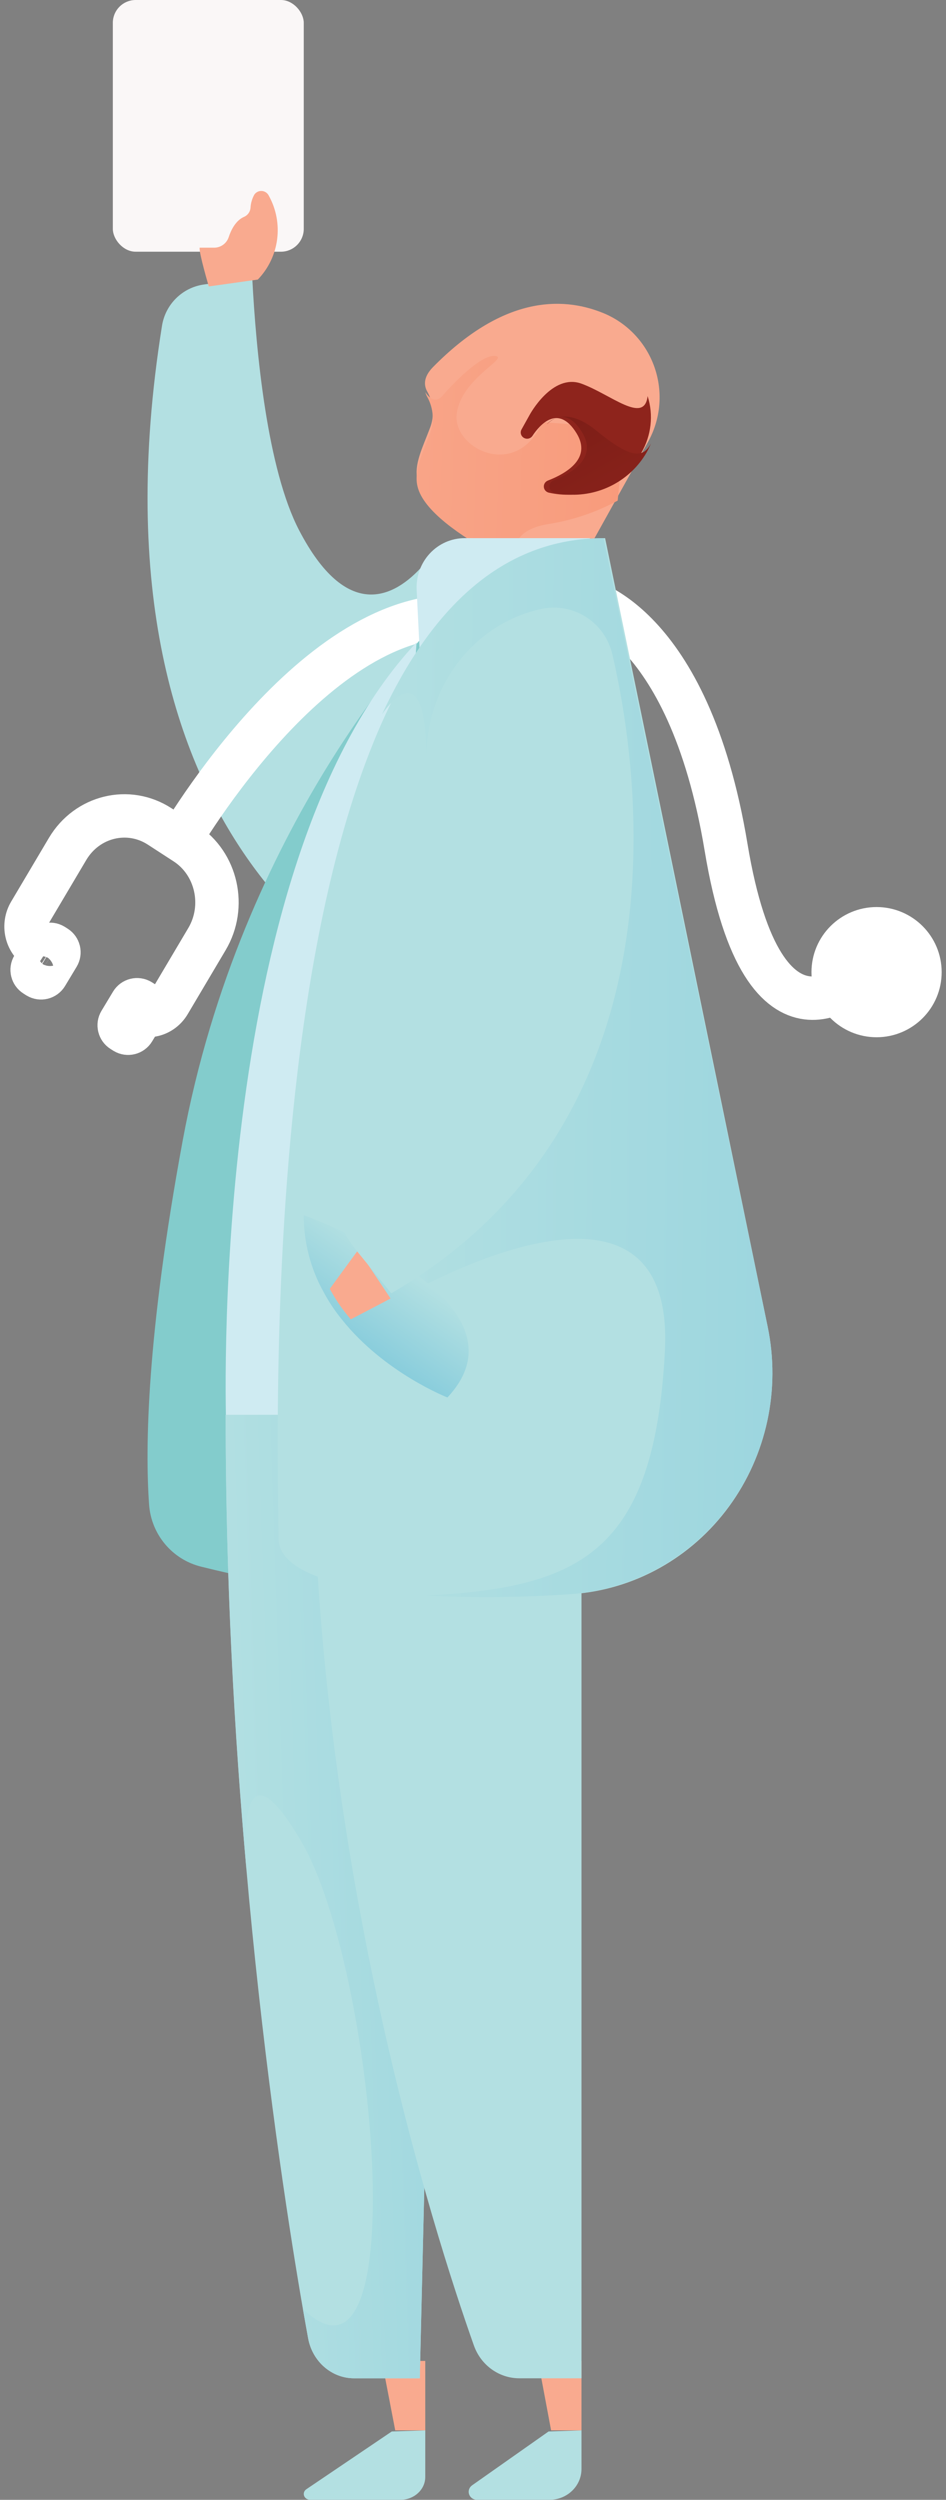 <svg width="109px" height="288px" viewBox="0 0 109 288" version="1.1" xmlns="http://www.w3.org/2000/svg">
    <rect x="0" y="0" width="109" height="288" fill="#808080" stroke="none"/>
    <defs>
        <linearGradient x1="-61.891%" y1="47.199%" x2="239.459%" y2="55.664%" id="linearGradient-1">
            <stop stop-color="#F9AA8F" offset="0%"></stop>
            <stop stop-color="#F78E6B" offset="100%"></stop>
        </linearGradient>
        <linearGradient x1="148.069%" y1="35.47%" x2="43.916%" y2="50.115%" id="linearGradient-2">
            <stop stop-color="#B3E0E2" offset="0%"></stop>
            <stop stop-color="#B3E0E2" offset="100%"></stop>
        </linearGradient>
        <linearGradient x1="-85.907%" y1="69.523%" x2="335.931%" y2="6.542%" id="linearGradient-3">
            <stop stop-color="#B0DFE2" offset="0%"></stop>
            <stop stop-color="#B3E0E2" offset="20%"></stop>
            <stop stop-color="#75C4D9" offset="100%"></stop>
        </linearGradient>
        <linearGradient x1="0.06%" y1="50%" x2="100%" y2="50%" id="linearGradient-4">
            <stop stop-color="#B3E0E2" offset="0%"></stop>
            <stop stop-color="#B3E0E2" offset="100%"></stop>
        </linearGradient>
        <linearGradient x1="-73.819%" y1="46.587%" x2="277.515%" y2="57.47%" id="linearGradient-5">
            <stop stop-color="#B0DFE2" offset="0%"></stop>
            <stop stop-color="#B3E0E2" offset="20%"></stop>
            <stop stop-color="#75C4D9" offset="100%"></stop>
        </linearGradient>
        <linearGradient x1="64.265%" y1="27.086%" x2="10.979%" y2="86.651%" id="linearGradient-6">
            <stop stop-color="#B0DFE2" offset="0%"></stop>
            <stop stop-color="#B3E0E2" offset="20%"></stop>
            <stop stop-color="#75C4D9" offset="100%"></stop>
        </linearGradient>
        <linearGradient x1="96.466%" y1="134.096%" x2="-27.859%" y2="-60.415%" id="linearGradient-7">
            <stop stop-color="#8E241C" offset="0%"></stop>
            <stop stop-color="#721A14" offset="100%"></stop>
        </linearGradient>
    </defs>
    <g id="Welcome" stroke="none" stroke-width="1" fill="none" fill-rule="evenodd">
        <g id="Design" transform="translate(-298, -1904)">
            <g id="taiin-vaght" transform="translate(25, 1577)">
                <g id="doctor" transform="translate(276, 327)">
                    <path d="M64,69 C64,69 76.274,71.191 80.658,97.604 C85.041,124.018 96,112.501 96,112.501" id="Path" stroke="#FFFFFF" stroke-width="5"></path>
                    <path d="M45.788,65.09 C42.342,69.031 36.899,71.513 31.475,61.112 C27.797,54.058 26.51,40.614 26.064,32 L20.496,32.777 C18.015,33.122 16.051,35.062 15.663,37.551 C5.864,99.002 42.58,114 42.58,114 L50,90.091 C50,90.091 49.228,61.15 45.788,65.09 Z"
                          id="Path" fill="#B3E0E2"></path>
                    <path d="M17,98 C17,98 32.566,70.365 50,71.011" id="Path" stroke="#FFFFFF" stroke-width="5"></path>
                    <path d="M46.059,73 C46.059,73 24.786,94.942 18.047,131.427 C13.9,153.865 13.711,166.748 14.178,173.345 C14.424,176.788 16.851,179.678 20.184,180.496 C28.497,182.55 44.302,185.884 48,182.652"
                          id="Path" fill="#83CCCC"></path>
                    <polygon id="_Path_" fill="#F9AA8F" points="46 272 46 280 42.54 280 41 272"></polygon>
                    <polygon id="_Path_2" fill="#F9AA8F" points="64 272 64 280 60.499 280 59 272"></polygon>
                    <path d="M64,280 L64,284.452 C64,286.411 62.35,287.999 60.315,287.999 L51.992,287.999 C51.571,288.013 51.19,287.762 51.053,287.379 C50.915,286.996 51.053,286.572 51.392,286.333 L60.207,280.127 L64,280 Z"
                          id="_Path_3" fill="#B3E0E2"></path>
                    <path d="M46,280 L46,285.37 C46,286.822 44.719,288 43.139,288 L32.73,288 C32.414,287.998 32.135,287.811 32.036,287.535 C31.938,287.259 32.043,286.956 32.297,286.783 L42.141,280.127 L46,280 Z"
                          id="_Path_4" fill="#B3E0E2"></path>
                    <path d="M51.186,61.894 C51.186,61.894 54.04,67.608 48,74 L64,66.573 L60.098,57 L51.186,61.894 Z" id="_Path_5" fill="#F59180"></path>
                    <path d="M45.105,55.301 C46.458,60.843 62.725,67 62.725,67 L71.662,50.924 C73.123,48.309 73.402,45.189 72.428,42.353 C71.453,39.518 69.319,37.238 66.564,36.09 C61.58,34.038 54.796,34.26 46.886,42.297 C45.728,43.482 45.847,44.464 46.256,45.16 C46.971,46.431 47.075,47.959 46.54,49.316 C45.703,51.545 44.664,53.528 45.105,55.301 Z"
                          id="_Path_6" fill="#F9AA8F"></path>
                    <path d="M68.169,57.671 L69,49.382 L59.488,48.624 C56.546,55.403 49.052,51.682 49.632,47.609 C50.213,43.535 55.703,41.228 54.067,41.01 C52.43,40.791 49.07,44.332 48.009,45.572 C46.947,46.812 46.016,45.186 46.01,45.18 C46.06,45.386 46.14,45.583 46.247,45.765 C46.957,47.053 47.06,48.603 46.528,49.98 C45.704,52.235 44.655,54.246 45.111,56.058 C45.773,58.827 50.026,61.751 54.167,64 L56.303,63.91 C56.303,63.91 55.678,61.076 60.219,60.37 C62.995,59.931 65.682,59.021 68.169,57.677 L68.169,57.671 Z"
                          id="Path" fill="url(#linearGradient-1)"></path>
                    <rect id="_Path_7" fill="#FAF7F7" x="10" y="0" width="22" height="29" rx="2.63"></rect>
                    <path d="M23.069,164.613 C23.069,164.613 20.61,99.963 45,74 L37.834,175 L23.069,164.613 Z" id="_Path_8" fill="#CFEBF2"></path>
                    <path d="M48,163 L45.368,274 L37.794,274 C35.21,274 32.989,272.066 32.5,269.388 C29.995,255.61 23,212.627 23,163.013 L48,163 Z" id="_Path_9" fill="url(#linearGradient-2)"></path>
                    <path d="M25.395,215.385 C25.069,210.722 24.979,200.626 31.742,212.2 C40.26,226.806 44.833,278.37 31.904,266.012 C32.122,267.286 32.327,268.407 32.508,269.388 C32.996,272.066 35.216,274 37.799,274 L45.37,274 L48,163 L23,163 C23,181.842 23.977,199.709 25.395,215.385 Z"
                          id="Path" fill="url(#linearGradient-3)"></path>
                    <path d="M64,163 L64,274 L56.843,274 C54.5,274.003 52.406,272.491 51.601,270.216 C47.068,257.413 33,213.665 33,163 L64,163 Z" id="_Path_10" fill="url(#linearGradient-4)"></path>
                    <path d="M65,62 L50.534,62 C49.017,62 47.567,62.638 46.522,63.766 C45.477,64.893 44.93,66.411 45.007,67.965 L45.405,76 L52.698,70.042 L65,62 Z"
                          id="_Path_11" fill="#CFEBF2"></path>
                    <path d="M66.722,62 L85.449,152.824 C86.957,160.069 85.337,167.633 81.01,173.551 C76.684,179.469 70.077,183.158 62.905,183.66 C46.582,184.75 29.091,183.375 29.091,177.222 C29.085,166.113 25.323,62 66.722,62 Z"
                          id="_Path_12" fill="#B3E0E2"></path>
                    <path d="M46.07,183.821 C51.612,184.104 57.165,184.051 62.701,183.663 C69.937,183.157 76.602,179.467 80.966,173.55 C85.33,167.634 86.964,160.074 85.445,152.831 L66.542,62 C54.789,62 46.641,70.239 41,82.331 C41,82.331 46.219,74.13 46.113,87.579 C46.008,101.027 42.098,150.137 42.098,150.137 C42.098,150.137 74.895,130.269 73.611,155.619 C72.413,178.859 63.849,182.915 46.07,183.821 Z"
                          id="Path" fill="url(#linearGradient-5)"></path>
                    <path d="M48.553,161 C48.553,161 41.319,158.178 36.425,152.058 C35.615,151.071 34.901,149.999 34.292,148.861 C32.789,146.182 31.997,143.12 32,140 C32,140 59.129,149.73 48.553,161 Z"
                          id="_Path_13" fill="url(#linearGradient-6)"></path>
                    <path d="M42,149.596 C42,149.596 41.097,150.089 37.416,152 L37.049,151.555 C36.272,150.607 35.585,149.578 35,148.484 L38.274,144 L42,149.596 Z" id="_Path_14" fill="#F9AA8F"></path>
                    <path d="M67.559,75.393 C70.545,88.195 76.799,128.828 42.084,149 L38.113,144.122 C34.68,139.893 34.028,134.03 36.448,129.142 C40.189,121.545 45.058,107.764 46.168,86.192 C46.561,78.57 51.779,71.915 59.148,70.207 L59.417,70.145 C63.095,69.382 66.707,71.71 67.559,75.393 Z"
                          id="_Path_15" fill="#B3E0E2"></path>
                    <path d="M58.028,47.794 C58.028,47.794 60.622,42.968 64.001,44.202 C67.381,45.436 71.241,48.943 71.621,45.631 C72.314,47.817 72.049,50.187 70.891,52.174 C68.99,55.439 65.314,57.31 61.495,56.958 C61.075,56.917 60.659,56.852 60.248,56.762 C59.925,56.693 59.687,56.426 59.662,56.104 C59.636,55.781 59.828,55.481 60.135,55.363 C62.324,54.514 65.192,52.785 63.434,49.92 C61.289,46.432 59.138,49.022 58.352,50.213 C58.16,50.51 57.777,50.627 57.448,50.488 C57.258,50.409 57.111,50.256 57.042,50.065 C56.973,49.875 56.989,49.665 57.086,49.486 L58.028,47.794 Z"
                          id="Path" fill="#8E241C"></path>
                    <path d="M71.514,52.109 C71.698,51.783 71.86,51.446 72,51.099 C71.04,52.901 69.561,52.753 65.713,49.612 C61.865,46.471 60,48.887 60,48.887 C61.035,47.902 62.557,47.314 64.079,49.823 C65.844,52.728 62.975,54.481 60.78,55.342 C60.472,55.461 60.28,55.766 60.306,56.093 C60.332,56.419 60.57,56.691 60.892,56.761 C61.303,56.852 61.72,56.918 62.139,56.959 C65.951,57.308 69.617,55.411 71.514,52.109 Z"
                          id="Path" fill="url(#linearGradient-7)"></path>
                    <path d="M26.3,22.428 C26.04,22.9 25.89,23.426 25.863,23.965 C25.82,24.42 25.53,24.813 25.109,24.988 C24.166,25.402 23.618,26.49 23.341,27.353 C23.086,28.075 22.4,28.551 21.637,28.536 L20.004,28.536 C19.922,29.168 21.059,33 21.059,33 L26.706,32.208 C29.209,29.613 29.719,25.679 27.962,22.528 C27.806,22.223 27.501,22.022 27.159,22.002 C26.818,21.981 26.491,22.143 26.3,22.428 Z"
                          id="Path" fill="#F9AA8F"></path>
                    <path d="M11.667,116.019 L12.488,116.547 C13.141,116.969 13.928,117.103 14.676,116.92 C15.424,116.736 16.071,116.25 16.475,115.568 L20.839,108.205 C23.082,104.439 21.977,99.488 18.37,97.144 L15.395,95.212 C11.787,92.871 7.043,94.024 4.798,97.789 L0.434,105.151 C0.03,105.833 -0.099,106.654 0.077,107.435 C0.253,108.216 0.719,108.891 1.372,109.313 L2.193,109.841"
                          id="Path" stroke="#FFFFFF" stroke-width="5"></path>
                    <path d="M2.062,108.703 L2.417,108.708 C2.813,108.713 3.133,109.033 3.138,109.429 L3.17,112.01 C3.175,112.413 2.852,112.744 2.449,112.749 C2.443,112.749 2.437,112.749 2.431,112.749 L2.076,112.744 C1.68,112.739 1.36,112.42 1.355,112.024 L1.323,109.443 C1.318,109.039 1.641,108.709 2.044,108.703 C2.05,108.703 2.056,108.703 2.062,108.703 Z"
                          id="Rectangle" stroke="#FFFFFF" stroke-width="5" transform="translate(2.247, 110.726) rotate(31.75) translate(-2.247, -110.726) "></path>
                    <path d="M12.093,115.086 L12.448,115.09 C12.844,115.095 13.163,115.415 13.168,115.811 L13.201,118.392 C13.206,118.795 12.883,119.126 12.48,119.131 C12.474,119.131 12.468,119.131 12.461,119.131 L12.107,119.127 C11.711,119.122 11.391,118.802 11.386,118.406 L11.354,115.825 C11.349,115.422 11.671,115.091 12.074,115.086 C12.081,115.086 12.087,115.086 12.093,115.086 Z"
                          id="Rectangle" stroke="#FFFFFF" stroke-width="5" transform="translate(12.277, 117.108) rotate(31.75) translate(-12.277, -117.108) "></path>
                    <circle id="Oval" stroke="#FFFFFF" stroke-width="5" fill="#FFFFFF" cx="98" cy="112" r="5"></circle>
                </g>
            </g>
        </g>
    </g>
</svg>